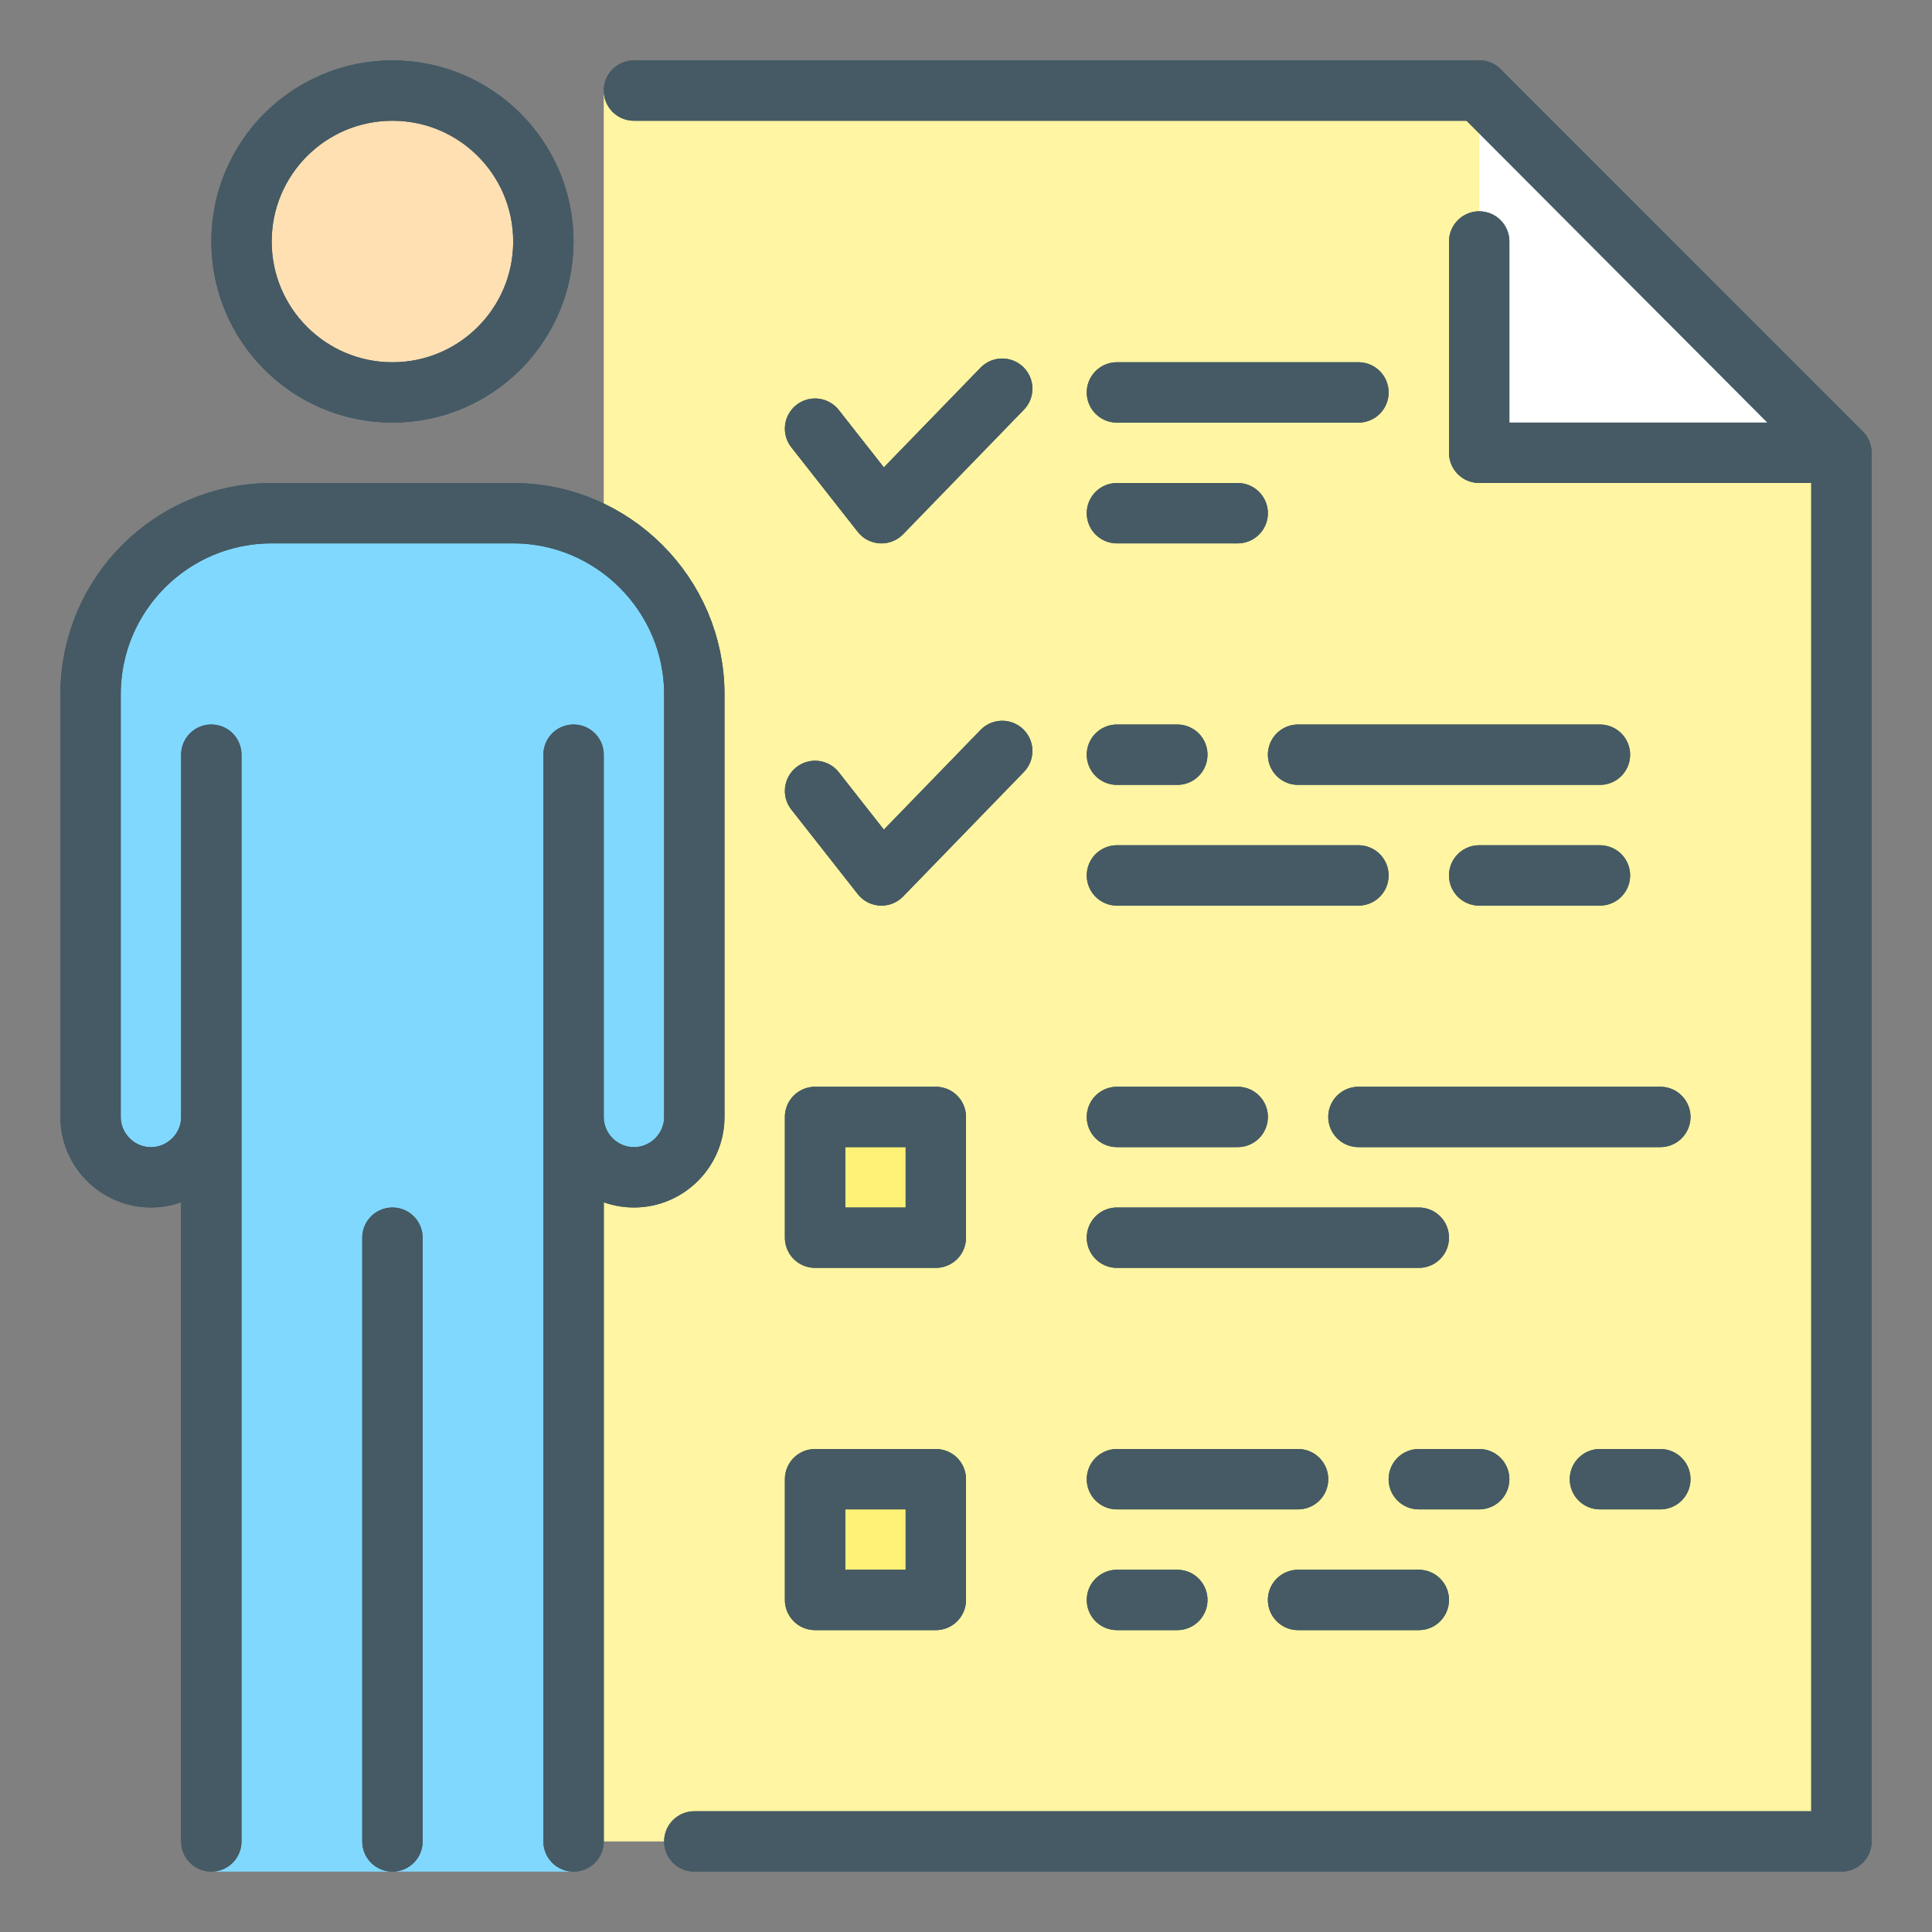 <?xml version="1.0" encoding="utf-8"?>
<!-- Generator: Adobe Illustrator 16.0.0, SVG Export Plug-In . SVG Version: 6.00 Build 0)  -->
<!DOCTYPE svg PUBLIC "-//W3C//DTD SVG 1.1//EN" "http://www.w3.org/Graphics/SVG/1.1/DTD/svg11.dtd">
<svg version="1.1" id="_x3C_Layer_x3E_" xmlns="http://www.w3.org/2000/svg" xmlns:xlink="http://www.w3.org/1999/xlink" x="0px"
	 y="0px" width="32px" height="32px" viewBox="0 0 32 32" enable-background="new 0 0 32 32" xml:space="preserve">
<rect x="0" y="0" width="32" height="32" fill="#808080" stroke="none"/>
<g id="customer_survey_questionnaire_1_">
	<g id="XMLID_33_">
		<polygon id="XMLID_4395_" fill="#FFF5A2" points="10,30.5 30.5,30.5 30.5,7.5 24.5,1.5 10,1.5 		"/>
		<polygon id="XMLID_34_" fill="#FFFFFF" points="24.5,7.5 24.5,1.5 30.479,7.5 		"/>
		<rect id="XMLID_4082_" x="13.5" y="24.5" fill="#FFF176" width="2" height="2"/>
		<rect id="XMLID_4063_" x="13.5" y="18.5" fill="#FFF176" width="2" height="2"/>
		<path id="XMLID_309_" fill="#80D8FF" d="M9.5,31V18.5c0,0.55,0.45,1,1,1s1-0.45,1-1v-7c0-1.65-1.35-3-3-3h-4c-1.657,0-3,1.343-3,3
			v7c0,0.55,0.45,1,1,1s1-0.45,1-1V31H9.5z"/>
		<circle id="XMLID_317_" fill="#FFE0B2" cx="6.5" cy="4" r="2.5"/>
	</g>
	<g id="XMLID_31_">
		<g id="XMLID_876_">
			
				<polyline id="XMLID_1195_" fill="none" stroke="#455A64" stroke-linecap="round" stroke-linejoin="round" stroke-miterlimit="10" points="
				11.5,30.5 30.5,30.5 30.5,7.5 24.5,1.5 10.5,1.5 			"/>
			
				<polyline id="XMLID_1194_" fill="none" stroke="#455A64" stroke-linecap="round" stroke-linejoin="round" stroke-miterlimit="10" points="
				24.5,1.5 30.479,7.5 24.5,7.5 24.5,4 			"/>
			
				<rect id="XMLID_1193_" x="13.5" y="24.5" fill="none" stroke="#455A64" stroke-linecap="round" stroke-linejoin="round" stroke-miterlimit="10" width="2" height="2"/>
			
				<rect id="XMLID_1192_" x="13.5" y="18.5" fill="none" stroke="#455A64" stroke-linecap="round" stroke-linejoin="round" stroke-miterlimit="10" width="2" height="2"/>
			
				<line id="XMLID_1191_" fill="none" stroke="#455A64" stroke-linecap="round" stroke-linejoin="round" stroke-miterlimit="10" x1="24.5" y1="14.5" x2="26.5" y2="14.5"/>
			
				<line id="XMLID_1190_" fill="none" stroke="#455A64" stroke-linecap="round" stroke-linejoin="round" stroke-miterlimit="10" x1="18.5" y1="20.5" x2="23.5" y2="20.5"/>
			
				<line id="XMLID_1189_" fill="none" stroke="#455A64" stroke-linecap="round" stroke-linejoin="round" stroke-miterlimit="10" x1="22.5" y1="18.5" x2="27.5" y2="18.5"/>
			
				<line id="XMLID_1188_" fill="none" stroke="#455A64" stroke-linecap="round" stroke-linejoin="round" stroke-miterlimit="10" x1="18.5" y1="18.5" x2="20.5" y2="18.5"/>
			
				<line id="XMLID_1184_" fill="none" stroke="#455A64" stroke-linecap="round" stroke-linejoin="round" stroke-miterlimit="10" x1="18.5" y1="14.5" x2="22.5" y2="14.5"/>
			
				<line id="XMLID_1183_" fill="none" stroke="#455A64" stroke-linecap="round" stroke-linejoin="round" stroke-miterlimit="10" x1="21.5" y1="12.5" x2="26.5" y2="12.5"/>
			
				<line id="XMLID_1182_" fill="none" stroke="#455A64" stroke-linecap="round" stroke-linejoin="round" stroke-miterlimit="10" x1="18.5" y1="12.5" x2="19.5" y2="12.5"/>
			
				<line id="XMLID_1181_" fill="none" stroke="#455A64" stroke-linecap="round" stroke-linejoin="round" stroke-miterlimit="10" x1="18.5" y1="8.5" x2="20.5" y2="8.5"/>
			
				<line id="XMLID_1180_" fill="none" stroke="#455A64" stroke-linecap="round" stroke-linejoin="round" stroke-miterlimit="10" x1="18.5" y1="6.5" x2="22.5" y2="6.5"/>
			
				<polyline id="XMLID_1179_" fill="none" stroke="#455A64" stroke-linecap="round" stroke-linejoin="round" stroke-miterlimit="10" points="
				13.5,13.1 14.6,14.5 16.6,12.438 			"/>
			
				<polyline id="XMLID_1178_" fill="none" stroke="#455A64" stroke-linecap="round" stroke-linejoin="round" stroke-miterlimit="10" points="
				13.5,7.1 14.6,8.5 16.6,6.438 			"/>
			<path id="XMLID_1174_" fill="none" stroke="#455A64" stroke-linecap="round" stroke-linejoin="round" stroke-miterlimit="10" d="
				M9.5,30.5v-18v6c0,0.55,0.45,1,1,1s1-0.45,1-1v-7c0-1.65-1.35-3-3-3h-4c-1.657,0-3,1.343-3,3v7c0,0.55,0.45,1,1,1s1-0.45,1-1v-6
				v18"/>
			
				<circle id="XMLID_1173_" fill="none" stroke="#455A64" stroke-linecap="round" stroke-linejoin="round" stroke-miterlimit="10" cx="6.5" cy="4" r="2.5"/>
			
				<path id="XMLID_1171_" fill="none" stroke="#455A64" stroke-linecap="round" stroke-linejoin="round" stroke-miterlimit="10" stroke-dasharray="0,2" d="
				M9.5,30.5"/>
			
				<line id="XMLID_1170_" fill="none" stroke="#455A64" stroke-linecap="round" stroke-linejoin="round" stroke-miterlimit="10" x1="18.5" y1="26.5" x2="19.5" y2="26.5"/>
			
				<line id="XMLID_1169_" fill="none" stroke="#455A64" stroke-linecap="round" stroke-linejoin="round" stroke-miterlimit="10" x1="23.5" y1="24.5" x2="24.5" y2="24.5"/>
			
				<line id="XMLID_1168_" fill="none" stroke="#455A64" stroke-linecap="round" stroke-linejoin="round" stroke-miterlimit="10" x1="26.5" y1="24.5" x2="27.5" y2="24.5"/>
			
				<line id="XMLID_1166_" fill="none" stroke="#455A64" stroke-linecap="round" stroke-linejoin="round" stroke-miterlimit="10" x1="18.5" y1="24.5" x2="21.5" y2="24.5"/>
			
				<line id="XMLID_1164_" fill="none" stroke="#455A64" stroke-linecap="round" stroke-linejoin="round" stroke-miterlimit="10" x1="21.5" y1="26.5" x2="23.5" y2="26.5"/>
			
				<line id="XMLID_877_" fill="#FFE0B2" stroke="#455A64" stroke-linecap="round" stroke-linejoin="round" stroke-miterlimit="10" x1="6.5" y1="30.5" x2="6.5" y2="20.5"/>
		</g>
		<g id="XMLID_850_">
			
				<polyline id="XMLID_875_" fill="none" stroke="#455A64" stroke-linecap="round" stroke-linejoin="round" stroke-miterlimit="10" points="
				11.5,30.5 30.5,30.5 30.5,7.5 24.5,1.5 10.5,1.5 			"/>
			
				<polyline id="XMLID_874_" fill="none" stroke="#455A64" stroke-linecap="round" stroke-linejoin="round" stroke-miterlimit="10" points="
				24.5,1.5 30.479,7.5 24.5,7.5 24.5,4 			"/>
			
				<rect id="XMLID_873_" x="13.5" y="24.5" fill="none" stroke="#455A64" stroke-linecap="round" stroke-linejoin="round" stroke-miterlimit="10" width="2" height="2"/>
			
				<rect id="XMLID_872_" x="13.5" y="18.5" fill="none" stroke="#455A64" stroke-linecap="round" stroke-linejoin="round" stroke-miterlimit="10" width="2" height="2"/>
			
				<line id="XMLID_871_" fill="none" stroke="#455A64" stroke-linecap="round" stroke-linejoin="round" stroke-miterlimit="10" x1="24.5" y1="14.5" x2="26.5" y2="14.5"/>
			
				<line id="XMLID_870_" fill="none" stroke="#455A64" stroke-linecap="round" stroke-linejoin="round" stroke-miterlimit="10" x1="18.5" y1="20.5" x2="23.5" y2="20.5"/>
			
				<line id="XMLID_869_" fill="none" stroke="#455A64" stroke-linecap="round" stroke-linejoin="round" stroke-miterlimit="10" x1="22.5" y1="18.5" x2="27.5" y2="18.5"/>
			
				<line id="XMLID_868_" fill="none" stroke="#455A64" stroke-linecap="round" stroke-linejoin="round" stroke-miterlimit="10" x1="18.5" y1="18.5" x2="20.5" y2="18.5"/>
			
				<line id="XMLID_867_" fill="none" stroke="#455A64" stroke-linecap="round" stroke-linejoin="round" stroke-miterlimit="10" x1="18.5" y1="14.5" x2="22.5" y2="14.5"/>
			
				<line id="XMLID_866_" fill="none" stroke="#455A64" stroke-linecap="round" stroke-linejoin="round" stroke-miterlimit="10" x1="21.5" y1="12.5" x2="26.5" y2="12.5"/>
			
				<line id="XMLID_865_" fill="none" stroke="#455A64" stroke-linecap="round" stroke-linejoin="round" stroke-miterlimit="10" x1="18.5" y1="12.5" x2="19.5" y2="12.5"/>
			
				<line id="XMLID_864_" fill="none" stroke="#455A64" stroke-linecap="round" stroke-linejoin="round" stroke-miterlimit="10" x1="18.5" y1="8.5" x2="20.5" y2="8.5"/>
			
				<line id="XMLID_863_" fill="none" stroke="#455A64" stroke-linecap="round" stroke-linejoin="round" stroke-miterlimit="10" x1="18.5" y1="6.5" x2="22.5" y2="6.5"/>
			
				<polyline id="XMLID_862_" fill="none" stroke="#455A64" stroke-linecap="round" stroke-linejoin="round" stroke-miterlimit="10" points="
				13.5,13.1 14.6,14.5 16.6,12.438 			"/>
			
				<polyline id="XMLID_861_" fill="none" stroke="#455A64" stroke-linecap="round" stroke-linejoin="round" stroke-miterlimit="10" points="
				13.5,7.1 14.6,8.5 16.6,6.438 			"/>
			<path id="XMLID_860_" fill="none" stroke="#455A64" stroke-linecap="round" stroke-linejoin="round" stroke-miterlimit="10" d="
				M9.5,30.5v-18v6c0,0.55,0.45,1,1,1s1-0.45,1-1v-7c0-1.65-1.35-3-3-3h-4c-1.657,0-3,1.343-3,3v7c0,0.55,0.45,1,1,1s1-0.45,1-1v-6
				v18"/>
			
				<circle id="XMLID_859_" fill="none" stroke="#455A64" stroke-linecap="round" stroke-linejoin="round" stroke-miterlimit="10" cx="6.5" cy="4" r="2.5"/>
			<path id="XMLID_857_" fill="none" stroke="#455A64" stroke-linecap="round" stroke-linejoin="round" stroke-miterlimit="10" d="
				M9.5,30.5"/>
			
				<line id="XMLID_856_" fill="none" stroke="#455A64" stroke-linecap="round" stroke-linejoin="round" stroke-miterlimit="10" x1="18.5" y1="26.5" x2="19.5" y2="26.5"/>
			
				<line id="XMLID_855_" fill="none" stroke="#455A64" stroke-linecap="round" stroke-linejoin="round" stroke-miterlimit="10" x1="23.5" y1="24.5" x2="24.5" y2="24.5"/>
			
				<line id="XMLID_854_" fill="none" stroke="#455A64" stroke-linecap="round" stroke-linejoin="round" stroke-miterlimit="10" x1="26.5" y1="24.5" x2="27.5" y2="24.5"/>
			
				<line id="XMLID_853_" fill="none" stroke="#455A64" stroke-linecap="round" stroke-linejoin="round" stroke-miterlimit="10" x1="18.5" y1="24.5" x2="21.5" y2="24.5"/>
			
				<line id="XMLID_852_" fill="none" stroke="#455A64" stroke-linecap="round" stroke-linejoin="round" stroke-miterlimit="10" x1="21.5" y1="26.5" x2="23.5" y2="26.5"/>
			
				<line id="XMLID_851_" fill="none" stroke="#455A64" stroke-linecap="round" stroke-linejoin="round" stroke-miterlimit="10" x1="6.5" y1="30.5" x2="6.5" y2="20.5"/>
		</g>
	</g>
</g>
</svg>
